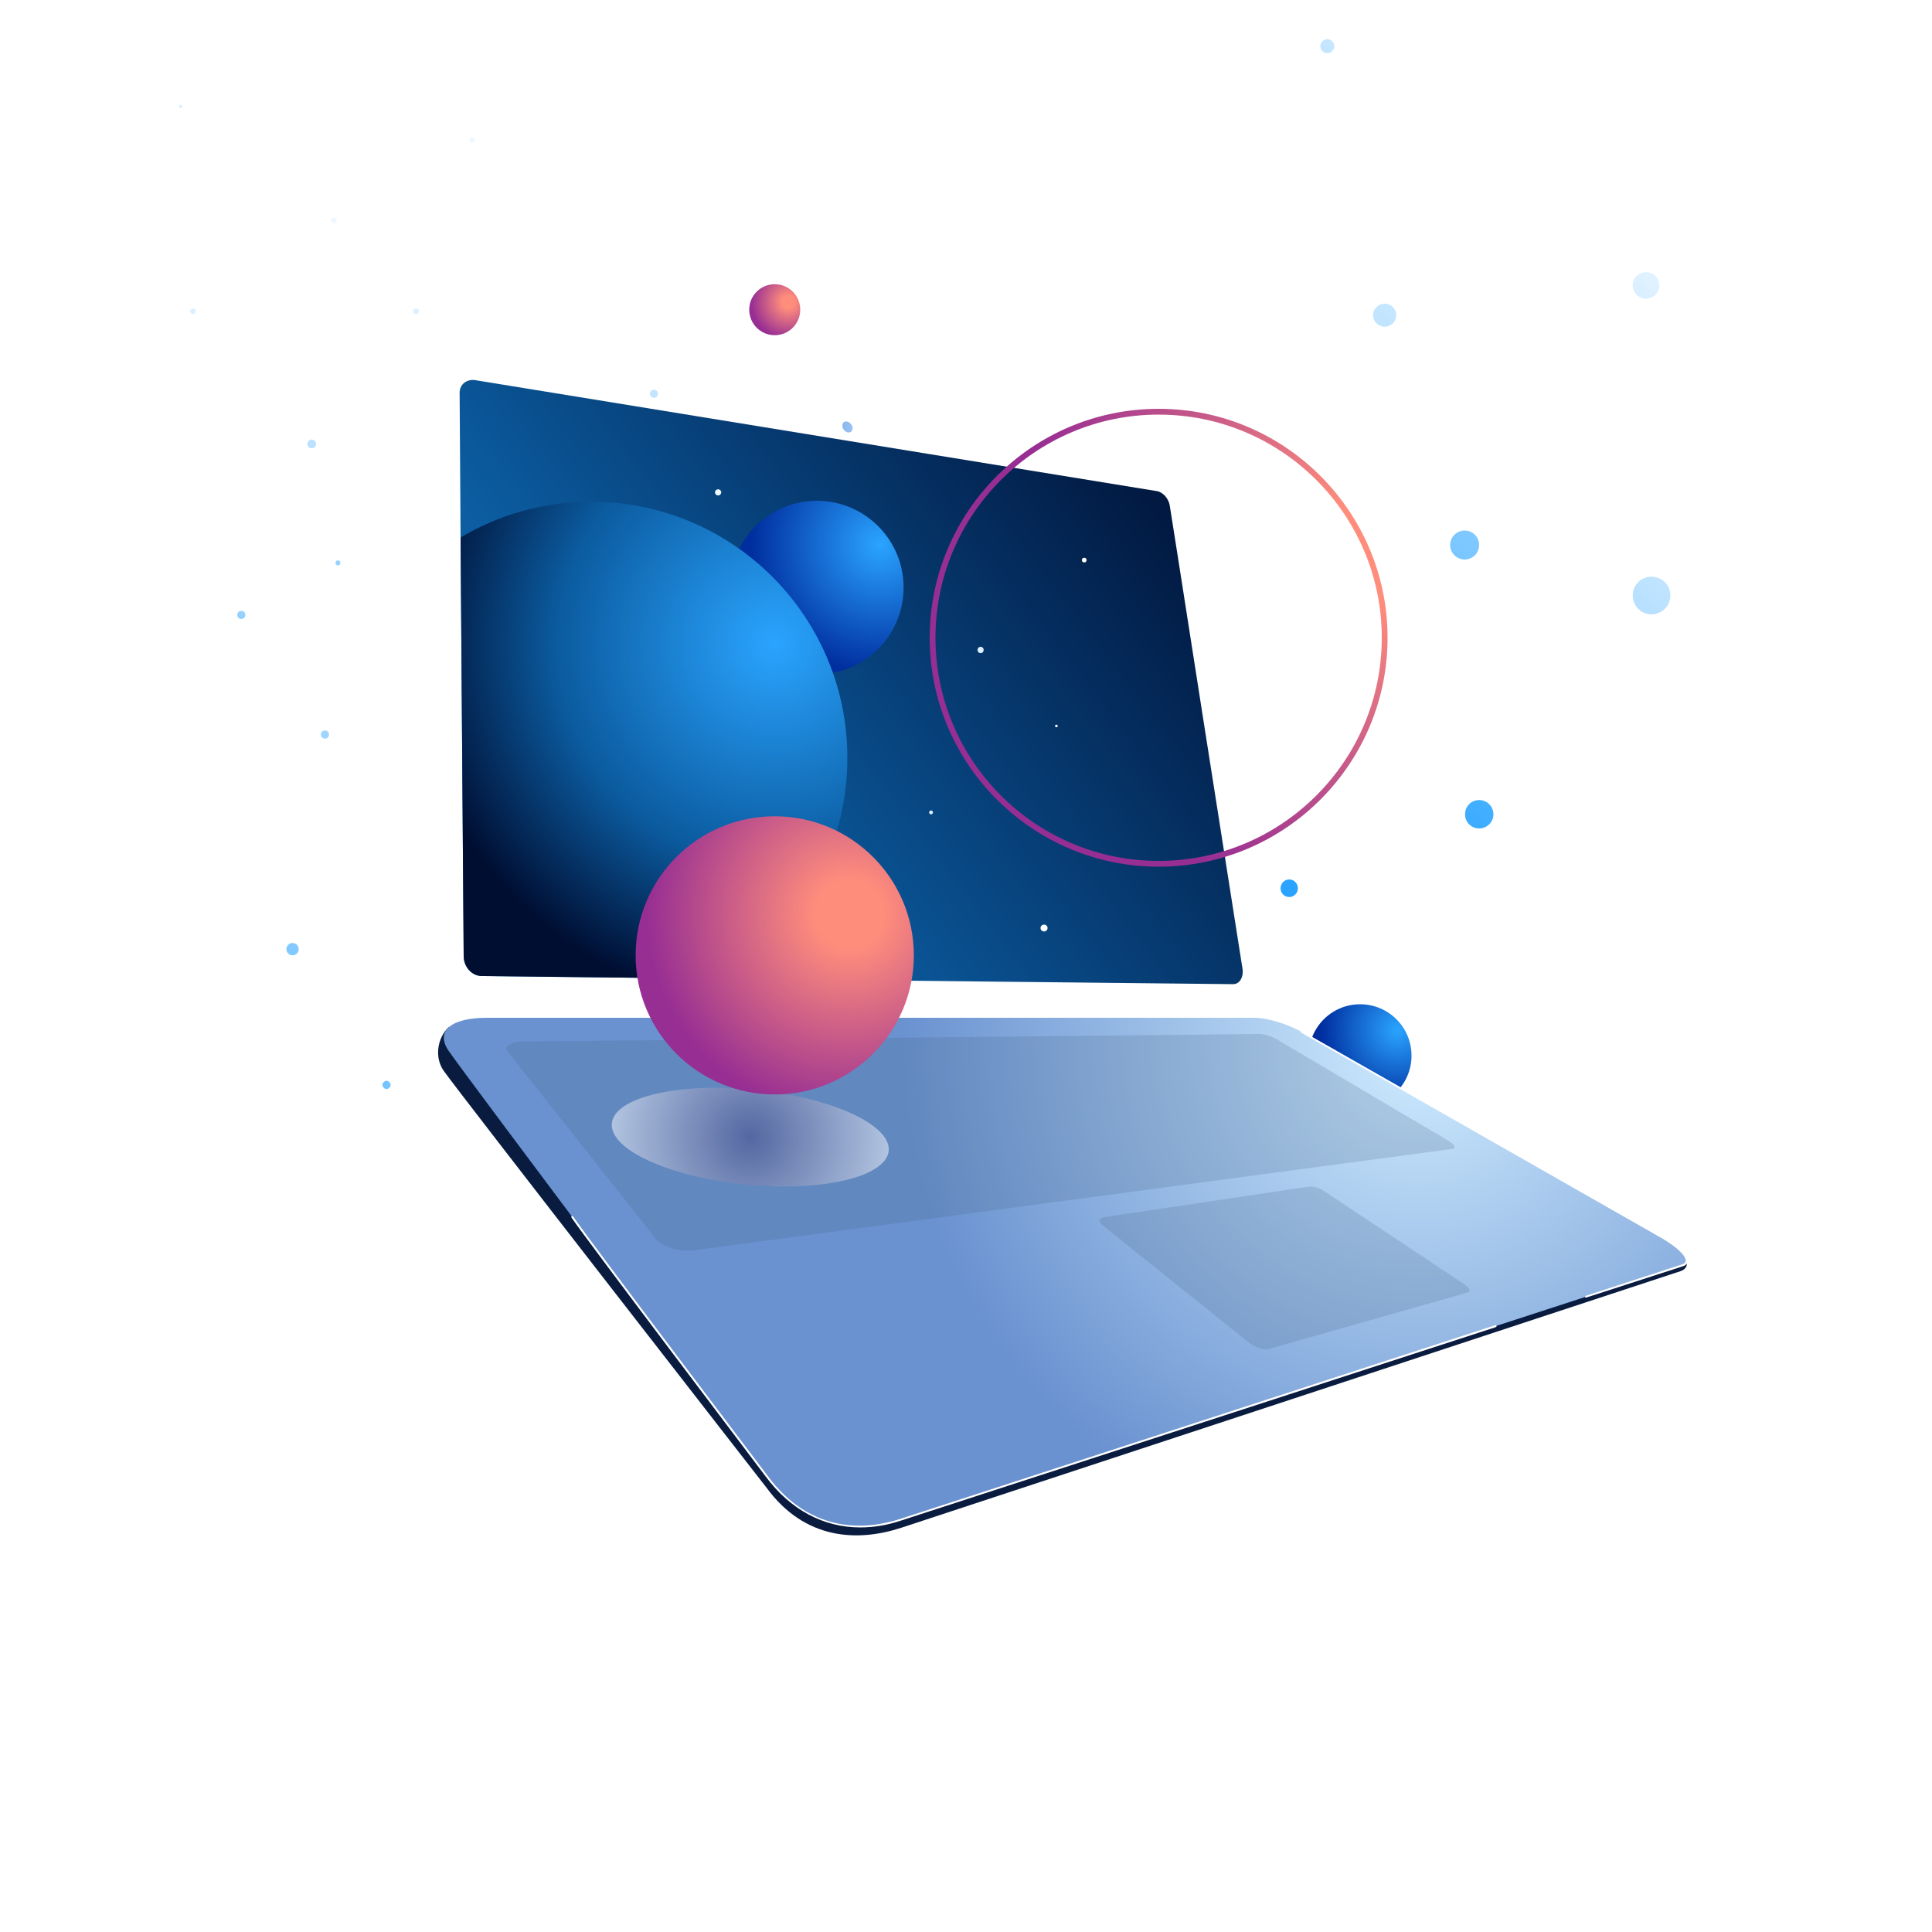 <svg version="1.2" xmlns="http://www.w3.org/2000/svg" viewBox="0 0 1000 1000" width="1000" height="1000">
	<title>2251795-ai</title>
	<defs>
		<clipPath clipPathUnits="userSpaceOnUse" id="cp1">
			<path d="m1000 1000h-1000v-1000h1000z"/>
		</clipPath>
		<clipPath clipPathUnits="userSpaceOnUse" id="cp2">
			<path d="m1000 1000h-1000v-1000h1000z"/>
		</clipPath>
		<linearGradient id="g1" x2="1" gradientUnits="userSpaceOnUse" gradientTransform="matrix(-483.827,241.914,-241.922,-483.843,269.909,129.117)">
			<stop offset="0" stop-color="#ffffff"/>
			<stop offset="1" stop-color="#2aa4ff"/>
		</linearGradient>
		<linearGradient id="g2" x2="1" gradientUnits="userSpaceOnUse" gradientTransform="matrix(-483.803,241.902,-241.902,-483.803,286.111,149.827)">
			<stop offset="0" stop-color="#ffffff"/>
			<stop offset="1" stop-color="#2aa4ff"/>
		</linearGradient>
		<linearGradient id="g3" x2="1" gradientUnits="userSpaceOnUse" gradientTransform="matrix(-483.821,241.911,-241.914,-483.826,175.003,15.713)">
			<stop offset="0" stop-color="#ffffff"/>
			<stop offset="1" stop-color="#2aa4ff"/>
		</linearGradient>
		<linearGradient id="g4" x2="1" gradientUnits="userSpaceOnUse" gradientTransform="matrix(-483.831,241.916,-241.913,-483.826,320.207,153.694)">
			<stop offset="0" stop-color="#ffffff"/>
			<stop offset="1" stop-color="#2aa4ff"/>
		</linearGradient>
		<linearGradient id="g5" x2="1" gradientUnits="userSpaceOnUse" gradientTransform="matrix(-483.829,241.915,-241.916,-483.831,437.126,353.196)">
			<stop offset="0" stop-color="#ffffff"/>
			<stop offset="1" stop-color="#2aa4ff"/>
		</linearGradient>
		<linearGradient id="g6" x2="1" gradientUnits="userSpaceOnUse" gradientTransform="matrix(-483.842,241.921,-241.913,-483.826,317.044,168.392)">
			<stop offset="0" stop-color="#ffffff"/>
			<stop offset="1" stop-color="#2aa4ff"/>
		</linearGradient>
		<linearGradient id="g7" x2="1" gradientUnits="userSpaceOnUse" gradientTransform="matrix(-483.822,241.912,-241.921,-483.84,283.341,55.066)">
			<stop offset="0" stop-color="#ffffff"/>
			<stop offset="1" stop-color="#2aa4ff"/>
		</linearGradient>
		<linearGradient id="g8" x2="1" gradientUnits="userSpaceOnUse" gradientTransform="matrix(-483.822,241.912,-241.921,-483.84,211.736,96.805)">
			<stop offset="0" stop-color="#ffffff"/>
			<stop offset="1" stop-color="#2aa4ff"/>
		</linearGradient>
		<linearGradient id="g9" x2="1" gradientUnits="userSpaceOnUse" gradientTransform="matrix(-483.829,241.915,-241.913,-483.826,515.832,406.824)">
			<stop offset="0" stop-color="#ffffff"/>
			<stop offset="1" stop-color="#2aa4ff"/>
		</linearGradient>
		<linearGradient id="g10" x2="1" gradientUnits="userSpaceOnUse" gradientTransform="matrix(-483.833,241.917,-241.908,-483.815,299.528,121.202)">
			<stop offset="0" stop-color="#ffffff"/>
			<stop offset="1" stop-color="#2aa4ff"/>
		</linearGradient>
		<linearGradient id="g11" x2="1" gradientUnits="userSpaceOnUse" gradientTransform="matrix(-483.833,241.917,-241.908,-483.815,184.09,121.202)">
			<stop offset="0" stop-color="#ffffff"/>
			<stop offset="1" stop-color="#2aa4ff"/>
		</linearGradient>
		<linearGradient id="g12" x2="1" gradientUnits="userSpaceOnUse" gradientTransform="matrix(-483.821,241.911,-241.911,-483.821,411.536,174.993)">
			<stop offset="0" stop-color="#ffffff"/>
			<stop offset="1" stop-color="#2aa4ff"/>
		</linearGradient>
		<linearGradient id="g13" x2="1" gradientUnits="userSpaceOnUse" gradientTransform="matrix(-483.825,241.913,-241.916,-483.831,477.196,137.617)">
			<stop offset="0" stop-color="#ffffff"/>
			<stop offset="1" stop-color="#2aa4ff"/>
		</linearGradient>
		<linearGradient id="g14" x2="1" gradientUnits="userSpaceOnUse" gradientTransform="matrix(-483.825,241.913,-241.917,-483.833,388.956,272.972)">
			<stop offset="0" stop-color="#ffffff"/>
			<stop offset="1" stop-color="#2aa4ff"/>
		</linearGradient>
		<linearGradient id="g15" x2="1" gradientUnits="userSpaceOnUse" gradientTransform="matrix(-483.825,241.913,-241.916,-483.831,364.546,201.585)">
			<stop offset="0" stop-color="#ffffff"/>
			<stop offset="1" stop-color="#2aa4ff"/>
		</linearGradient>
		<radialGradient id="g16" cx="0" cy="0" r="1" gradientUnits="userSpaceOnUse" gradientTransform="matrix(-32.02,23.241,-23.241,-32.02,723.236,533.209)">
			<stop offset="0" stop-color="#2aa4ff"/>
			<stop offset="1" stop-color="#002e9f"/>
		</radialGradient>
		<linearGradient id="g17" x2="1" gradientUnits="userSpaceOnUse" gradientTransform="matrix(-621.316,481.725,-543.326,-700.767,738.947,371.563)">
			<stop offset="0" stop-color="#000e32"/>
			<stop offset=".402" stop-color="#0b5b9f"/>
			<stop offset="1" stop-color="#2aa4ff"/>
		</linearGradient>
		<linearGradient id="g18" x2="1" gradientUnits="userSpaceOnUse" gradientTransform="matrix(-533.422,266.711,-266.717,-533.432,537.337,303.646)">
			<stop offset="0" stop-color="#ffffff"/>
			<stop offset="1" stop-color="#2aa4ff"/>
		</linearGradient>
		<linearGradient id="g19" x2="1" gradientUnits="userSpaceOnUse" gradientTransform="matrix(-533.423,266.712,-266.721,-533.441,542.87,378.721)">
			<stop offset="0" stop-color="#ffffff"/>
			<stop offset="1" stop-color="#2aa4ff"/>
		</linearGradient>
		<linearGradient id="g20" x2="1" gradientUnits="userSpaceOnUse" gradientTransform="matrix(-533.435,266.718,-266.718,-533.435,571.768,377.018)">
			<stop offset="0" stop-color="#ffffff"/>
			<stop offset="1" stop-color="#2aa4ff"/>
		</linearGradient>
		<linearGradient id="g21" x2="1" gradientUnits="userSpaceOnUse" gradientTransform="matrix(-533.42,266.711,-266.711,-533.42,532.925,486.763)">
			<stop offset="0" stop-color="#ffffff"/>
			<stop offset="1" stop-color="#2aa4ff"/>
		</linearGradient>
		<linearGradient id="g22" x2="1" gradientUnits="userSpaceOnUse" gradientTransform="matrix(-533.426,266.713,-266.713,-533.426,414.618,235.817)">
			<stop offset="0" stop-color="#ffffff"/>
			<stop offset="1" stop-color="#2aa4ff"/>
		</linearGradient>
		<linearGradient id="g23" x2="1" gradientUnits="userSpaceOnUse" gradientTransform="matrix(-533.431,266.716,-266.72,-533.438,600.401,292.419)">
			<stop offset="0" stop-color="#ffffff"/>
			<stop offset="1" stop-color="#2aa4ff"/>
		</linearGradient>
		<radialGradient id="g24" cx="0" cy="0" r="1" gradientUnits="userSpaceOnUse" gradientTransform="matrix(-27.039,14.101,-14.101,-27.039,446.924,222.139)">
			<stop offset="0" stop-color="#a2ceff"/>
			<stop offset=".994" stop-color="#6a92d0"/>
		</radialGradient>
		<radialGradient id="g25" cx="0" cy="0" r="1" gradientUnits="userSpaceOnUse" gradientTransform="matrix(-170.097,208.478,-208.478,-170.097,733.622,539.225)">
			<stop offset="0" stop-color="#cfecff"/>
			<stop offset=".994" stop-color="#6a92d0"/>
		</radialGradient>
		<radialGradient id="g26" cx="0" cy="0" r="1" gradientUnits="userSpaceOnUse" gradientTransform="matrix(-54.083,39.254,-39.254,-54.083,455.357,281.893)">
			<stop offset="0" stop-color="#2aa4ff"/>
			<stop offset="1" stop-color="#002e9f"/>
		</radialGradient>
		<radialGradient id="g27" cx="0" cy="0" r="1" gradientUnits="userSpaceOnUse" gradientTransform="matrix(-120.961,144.223,-144.223,-120.961,400.983,333.359)">
			<stop offset="0" stop-color="#2aa4ff"/>
			<stop offset=".598" stop-color="#0b5b9f"/>
			<stop offset="1" stop-color="#000e32"/>
		</radialGradient>
		<radialGradient id="g28" cx="0" cy="0" r="1" gradientUnits="userSpaceOnUse" gradientTransform="matrix(71.646,7.135,-7.135,71.646,388.334,588.582)">
			<stop offset="0" stop-color="#464682"/>
			<stop offset="1" stop-color="#ffffff"/>
		</radialGradient>
		<radialGradient id="g29" cx="0" cy="0" r="1" gradientUnits="userSpaceOnUse" gradientTransform="matrix(-68.04,80.253,-80.253,-68.04,439.855,473.22)">
			<stop offset=".167" stop-color="#ff8d7c"/>
			<stop offset="1" stop-color="#972e93"/>
		</radialGradient>
		<radialGradient id="g30" cx="0" cy="0" r="1" gradientUnits="userSpaceOnUse" gradientTransform="matrix(-12.455,14.69,-14.69,-12.455,408.098,156.439)">
			<stop offset=".167" stop-color="#ff8d7c"/>
			<stop offset="1" stop-color="#972e93"/>
		</radialGradient>
		<linearGradient id="g31" x2="1" gradientUnits="userSpaceOnUse" gradientTransform="matrix(-317.709,331.134,-331.134,-317.709,1056.939,132.831)">
			<stop offset="0" stop-color="#ffffff"/>
			<stop offset="1" stop-color="#2aa4ff"/>
		</linearGradient>
		<linearGradient id="g32" x2="1" gradientUnits="userSpaceOnUse" gradientTransform="matrix(-350.277,365.078,-365.079,-350.278,1083.916,34.729)">
			<stop offset="0" stop-color="#ffffff"/>
			<stop offset="1" stop-color="#2aa4ff"/>
		</linearGradient>
		<linearGradient id="g33" x2="1" gradientUnits="userSpaceOnUse" gradientTransform="matrix(-317.709,331.134,-331.134,-317.709,812.53,75.477)">
			<stop offset="0" stop-color="#ffffff"/>
			<stop offset="1" stop-color="#2aa4ff"/>
		</linearGradient>
		<linearGradient id="g34" x2="1" gradientUnits="userSpaceOnUse" gradientTransform="matrix(-317.71,331.135,-331.135,-317.71,819.102,90.046)">
			<stop offset="0" stop-color="#ffffff"/>
			<stop offset="1" stop-color="#2aa4ff"/>
		</linearGradient>
		<linearGradient id="g35" x2="1" gradientUnits="userSpaceOnUse" gradientTransform="matrix(-350.281,365.082,-365.082,-350.281,788.23,-74.209)">
			<stop offset="0" stop-color="#ffffff"/>
			<stop offset="1" stop-color="#2aa4ff"/>
		</linearGradient>
		<linearGradient id="g36" x2="1" gradientUnits="userSpaceOnUse" gradientTransform="matrix(-317.71,331.135,-331.135,-317.71,960.284,86.666)">
			<stop offset="0" stop-color="#ffffff"/>
			<stop offset="1" stop-color="#2aa4ff"/>
		</linearGradient>
		<linearGradient id="g37" x2="1" gradientUnits="userSpaceOnUse" gradientTransform="matrix(-317.709,331.133,-331.133,-317.709,965.726,212.563)">
			<stop offset="0" stop-color="#ffffff"/>
			<stop offset="1" stop-color="#2aa4ff"/>
		</linearGradient>
		<linearGradient id="g38" x2="1" gradientUnits="userSpaceOnUse" gradientTransform="matrix(-224.654,234.147,-234.147,-224.654,894.813,117.18)">
			<stop offset="0" stop-color="#ffffff"/>
			<stop offset="1" stop-color="#2aa4ff"/>
		</linearGradient>
		<linearGradient id="g39" x2="1" gradientUnits="userSpaceOnUse" gradientTransform="matrix(-317.71,331.135,-331.135,-317.71,932.468,200.193)">
			<stop offset="0" stop-color="#ffffff"/>
			<stop offset="1" stop-color="#2aa4ff"/>
		</linearGradient>
		<radialGradient id="g40" cx="0" cy="0" r="1" gradientUnits="userSpaceOnUse" gradientTransform="matrix(-121.055,119.473,-119.473,-121.055,695.407,291.099)">
			<stop offset=".167" stop-color="#ff8d7c"/>
			<stop offset="1" stop-color="#972e93"/>
		</radialGradient>
		<clipPath clipPathUnits="userSpaceOnUse" id="cp3">
			<path d="m1000 1000h-1000v-1000h1000z"/>
		</clipPath>
	</defs>
	<style>
		.s0 { fill: #ffffff } 
		.s1 { fill: url(#g1) } 
		.s2 { fill: url(#g2) } 
		.s3 { fill: url(#g3) } 
		.s4 { fill: url(#g4) } 
		.s5 { fill: url(#g5) } 
		.s6 { fill: url(#g6) } 
		.s7 { fill: url(#g7) } 
		.s8 { fill: url(#g8) } 
		.s9 { fill: url(#g9) } 
		.s10 { fill: url(#g10) } 
		.s11 { fill: url(#g11) } 
		.s12 { fill: url(#g12) } 
		.s13 { fill: url(#g13) } 
		.s14 { fill: url(#g14) } 
		.s15 { fill: url(#g15) } 
		.s16 { fill: url(#g16) } 
		.s17 { fill: url(#g17) } 
		.s18 { fill: url(#g18) } 
		.s19 { fill: url(#g19) } 
		.s20 { fill: url(#g20) } 
		.s21 { fill: url(#g21) } 
		.s22 { fill: url(#g22) } 
		.s23 { fill: url(#g23) } 
		.s24 { fill: url(#g24) } 
		.s25 { fill: #091c3f } 
		.s26 { fill: url(#g25) } 
		.s27 { opacity: .2;mix-blend-mode: multiply;fill: #446082 } 
		.s28 { fill: url(#g26) } 
		.s29 { fill: url(#g27) } 
		.s30 { opacity: .5;mix-blend-mode: multiply;fill: url(#g28) } 
		.s31 { fill: url(#g29) } 
		.s32 { fill: url(#g30) } 
		.s33 { fill: url(#g31) } 
		.s34 { fill: url(#g32) } 
		.s35 { fill: url(#g33) } 
		.s36 { fill: url(#g34) } 
		.s37 { fill: url(#g35) } 
		.s38 { fill: url(#g36) } 
		.s39 { fill: url(#g37) } 
		.s40 { fill: url(#g38) } 
		.s41 { fill: url(#g39) } 
		.s42 { fill: url(#g40) } 
	</style>
	<g id="Background">
		<g id="&lt;Group&gt;">
			<path id="&lt;Path&gt;" class="s0" d="m1000 1000h-1000v-1000h1000z"/>
		</g>
	</g>
	<g id="Objects">
		<g id="Objects 2 ">
			<g id="&lt;Group&gt;">
				<g id="&lt;Group&gt;">
					<g id="&lt;Clip Group&gt;" clip-path="url(#cp1)">
					</g>
				</g>
			</g>
			<g id="&lt;Group&gt;">
				<g id="&lt;Group&gt;">
					<g id="&lt;Clip Group&gt;" clip-path="url(#cp2)">
					</g>
					<g id="&lt;Group&gt;">
						<path id="&lt;Path&gt;" class="s1" d="m290.8 115.9c0.4-0.5 1.1-0.5 1.5 0 0.5 0.4 0.5 1.1 0 1.5-0.4 0.5-1.1 0.5-1.5 0-0.5-0.4-0.5-1.1 0-1.5z"/>
						<path id="&lt;Path&gt;" class="s2" d="m289.2 146.7c0.3-0.2 0.6-0.2 0.9 0 0.2 0.2 0.2 0.6 0 0.9-0.3 0.2-0.6 0.2-0.9 0-0.2-0.3-0.2-0.7 0-0.9z"/>
						<path id="&lt;Path&gt;" class="s3" d="m92.9 54.5c0.3-0.4 0.9-0.4 1.2 0 0.4 0.3 0.4 0.9 0 1.3-0.3 0.3-0.9 0.3-1.2 0-0.4-0.4-0.4-1 0-1.3z"/>
						<path id="&lt;Path&gt;" class="s4" d="m159.8 228.2c0.8-0.9 2.2-0.9 3.1 0 0.9 0.9 0.9 2.3 0 3.2-0.9 0.8-2.3 0.8-3.1 0-0.9-0.9-0.9-2.3 0-3.2z"/>
						<path id="&lt;Path&gt;" class="s5" d="m149.2 489c1.2-1.2 3.2-1.2 4.5 0 1.2 1.3 1.2 3.3 0 4.5-1.3 1.3-3.3 1.3-4.5 0-1.3-1.2-1.3-3.2 0-4.5z"/>
						<path id="&lt;Path&gt;" class="s6" d="m322.7 161.4c0.6-0.6 1.6-0.6 2.3 0 0.6 0.7 0.6 1.7 0 2.3-0.7 0.6-1.7 0.6-2.3 0-0.6-0.6-0.6-1.6 0-2.3z"/>
						<path id="&lt;Path&gt;" class="s7" d="m243.4 71.3c0.6-0.6 1.5-0.6 2.1 0 0.5 0.6 0.5 1.5 0 2.1-0.6 0.5-1.5 0.5-2.1 0-0.6-0.6-0.6-1.5 0-2.1z"/>
						<path id="&lt;Path&gt;" class="s8" d="m171.8 113c0.5-0.5 1.5-0.5 2 0 0.6 0.6 0.6 1.5 0 2.1-0.5 0.6-1.5 0.6-2 0-0.6-0.6-0.6-1.5 0-2.1z"/>
						<path id="&lt;Path&gt;" class="s9" d="m198.6 560.1c0.8-0.9 2.1-0.9 2.9 0 0.9 0.8 0.9 2.1 0 2.9-0.8 0.9-2.1 0.9-2.9 0-0.9-0.8-0.9-2.1 0-2.9z"/>
						<path id="&lt;Path&gt;" class="s10" d="m214.3 160.1c0.6-0.6 1.5-0.6 2.1 0 0.5 0.5 0.5 1.5 0 2-0.6 0.6-1.5 0.6-2.1 0-0.6-0.5-0.6-1.5 0-2z"/>
						<path id="&lt;Path&gt;" class="s11" d="m98.9 160.1c0.5-0.6 1.5-0.6 2 0 0.6 0.5 0.6 1.5 0 2-0.5 0.6-1.5 0.6-2 0-0.6-0.5-0.6-1.5 0-2z"/>
						<path id="&lt;Path&gt;" class="s12" d="m174 292.3c-0.5-0.5-0.5-1.3 0-1.9 0.5-0.5 1.3-0.5 1.8 0 0.5 0.6 0.5 1.4 0 1.9-0.5 0.5-1.3 0.5-1.8 0z"/>
						<path id="&lt;Path&gt;" class="s13" d="m337 205.3c-0.8-0.8-0.8-2.2 0-3 0.9-0.8 2.2-0.8 3 0 0.8 0.8 0.8 2.2 0 3-0.8 0.8-2.1 0.8-3 0z"/>
						<path id="&lt;Path&gt;" class="s14" d="m166.7 381.7c-0.8-0.8-0.8-2.2 0-3 0.8-0.8 2.2-0.8 3 0 0.8 0.8 0.8 2.2 0 3-0.8 0.8-2.2 0.8-3 0z"/>
						<path id="&lt;Path&gt;" class="s15" d="m123.4 319.8c-0.8-0.9-0.8-2.2 0-3 0.8-0.8 2.1-0.8 3 0 0.8 0.8 0.8 2.1 0 3-0.9 0.8-2.2 0.8-3 0z"/>
						<path id="&lt;Compound Path&gt;" fill-rule="evenodd" class="s0" d="m408.7 874c-95.7 0-173.5-77.9-173.5-173.6 0-95.7 77.8-173.6 173.5-173.6 95.8 0 173.6 77.9 173.6 173.6 0 95.7-77.8 173.6-173.6 173.6zm0-346.2c-95.1 0-172.5 77.4-172.5 172.6 0 95.2 77.4 172.6 172.5 172.6 95.2 0 172.6-77.4 172.6-172.6 0-95.2-77.4-172.6-172.6-172.6z"/>
						<path id="&lt;Path&gt;" class="s16" d="m730.6 546.4c0 14.7-11.9 26.6-26.6 26.6-14.7 0-26.6-11.9-26.6-26.6 0-14.7 11.9-26.6 26.6-26.6 14.7 0 26.6 11.9 26.6 26.6z"/>
						<path id="&lt;Path&gt;" class="s0" d="m638.7 634.8c-68.2 0-136.5-25.9-188.4-77.9-0.2-0.2-0.2-0.5 0-0.7 0.2-0.2 0.5-0.2 0.7 0 103.5 103.5 272 103.5 375.5 0 103.6-103.6 103.6-272 0-375.6-103.5-103.5-272-103.5-375.5 0-0.2 0.2-0.5 0.2-0.7 0-0.2-0.2-0.2-0.5 0-0.7 103.9-103.9 273-103.9 376.9 0 104 103.9 104 273.1 0 377-51.9 52-120.2 77.9-188.5 77.9z"/>
						<g id="&lt;Group&gt;">
							<g id="&lt;Group&gt;">
								<path id="&lt;Path&gt;" class="s17" d="m638.3 509.4l-264.9-2.8-8.2-0.1-115.7-1.3c-5.2 0-9.4-4.6-9.5-10.2l-1.6-216.8-0.5-74.8c-0.1-4.4 3.7-7.4 8.3-6.6l352.6 57.4c3.2 0.5 6.2 4 6.7 7.7l3.9 24.7 13.5 86.3 20.2 128.4c0.7 4.5-1.5 8.1-4.8 8.1z"/>
								<path id="&lt;Path&gt;" class="s18" d="m560.3 289c0.5-0.4 1.3-0.4 1.8 0 0.4 0.5 0.4 1.3 0 1.8-0.5 0.4-1.3 0.4-1.8 0-0.4-0.5-0.4-1.3 0-1.8z"/>
								<path id="&lt;Path&gt;" class="s19" d="m546.3 375.3c0.3-0.3 0.7-0.3 1 0 0.2 0.2 0.2 0.7 0 0.9-0.3 0.3-0.7 0.3-1 0-0.3-0.2-0.3-0.7 0-0.9z"/>
								<path id="&lt;Path&gt;" class="s20" d="m481.2 419.8c0.4-0.4 1-0.4 1.4 0 0.4 0.4 0.4 1 0 1.4-0.4 0.4-1 0.4-1.4 0-0.4-0.4-0.4-1 0-1.4z"/>
								<path id="&lt;Path&gt;" class="s21" d="m539.1 479.1c0.7-0.7 1.9-0.7 2.6 0 0.7 0.7 0.7 1.8 0 2.5-0.7 0.7-1.9 0.7-2.6 0-0.7-0.7-0.7-1.8 0-2.5z"/>
								<path id="&lt;Path&gt;" class="s22" d="m370.6 253.7c0.6-0.6 1.6-0.6 2.2 0 0.7 0.6 0.7 1.7 0 2.3-0.6 0.6-1.6 0.6-2.2 0-0.7-0.6-0.7-1.7 0-2.3z"/>
								<path id="&lt;Path&gt;" class="s23" d="m506.4 335.3c0.7-0.7 1.7-0.7 2.3 0 0.6 0.6 0.6 1.6 0 2.3-0.6 0.6-1.6 0.6-2.3 0-0.6-0.7-0.6-1.7 0-2.3z"/>
								<path id="&lt;Path&gt;" class="s24" d="m441.3 221.4c0.1 1.6-0.9 2.6-2.4 2.4-1.5-0.2-2.8-1.7-2.9-3.3-0.1-1.5 0.9-2.6 2.4-2.3 1.4 0.2 2.7 1.7 2.9 3.2z"/>
							</g>
							<g id="&lt;Group&gt;">
								<path id="&lt;Path&gt;" class="s25" d="m869.7 658l-403.3 132.8c-22.4 7.3-49.7 6.4-69.6-20.7 0 0-158.9-204.1-167.1-215.8-5-7-3.3-17.2 2.6-22.7l417.2 8.9c6.4 0 17.1 3.2 24.2 7.2l197.2 100.7c2.4 3 4 7.9-1.2 9.6z"/>
								<path id="&lt;Path&gt;" class="s26" d="m871 654.9l-405.3 131.8c-22.4 7.3-49.1 4.2-69-22.8 0 0-156.5-208.2-164.5-220-7.3-10.7 2.1-17.1 19.8-17.1h397.5c6.4 0 17.1 3.3 24.2 7.3l186.4 106.2c11 6.3 16.1 12.9 10.9 14.6z"/>
								<path id="&lt;Path&gt;" class="s0" d="m232.7 524.1q-0.1 0-0.2 0c-8-4.8-13-13.8-13-23.5v-304.7c0-5.3 2.1-10 5.9-13.2 4.1-3.5 9.9-4.9 15.9-3.9l358.7 61.4c8 1.3 15.7 10.1 17.2 19.6l39.8 246.3c0.1 0.3-0.1 0.5-0.4 0.6-0.3 0-0.5-0.2-0.6-0.4l-39.8-246.4c-1.4-9-8.8-17.5-16.4-18.8l-358.7-61.3c-5.7-1-11.1 0.3-15 3.6-3.6 3.1-5.6 7.5-5.6 12.5v304.7c0 9.4 4.8 18 12.5 22.6 0.2 0.1 0.3 0.4 0.2 0.7-0.1 0.1-0.3 0.2-0.5 0.2z"/>
								<path id="&lt;Path&gt;" class="s0" d="m820.9 671.7c-0.2 0-0.4-0.2-0.4-0.4-0.1-0.2 0-0.5 0.3-0.6l50-16.3q1.6-0.5 1.7-1.7c0.3-2.2-3.6-6.8-12.7-12l-186.3-106.2c-0.3-0.1-0.4-0.4-0.2-0.7 0.1-0.2 0.4-0.3 0.6-0.1l186.4 106.1c8.5 4.9 13.5 9.8 13.2 13-0.1 0.9-0.5 2-2.4 2.6l-50 16.2q-0.1 0.1-0.2 0.1z"/>
								<path id="&lt;Path&gt;" class="s0" d="m445.3 790.6c-19 0-36.2-9.1-49-26.4-0.9-1.3-92.6-122.3-100.5-134-0.2-0.2-0.1-0.6 0.1-0.7 0.2-0.2 0.5-0.1 0.7 0.1 7.9 11.7 99.6 132.7 100.5 134 23.2 31.6 52.9 27.7 68.5 22.7l308.4-100.4c0.2-0.1 0.5 0.1 0.6 0.3 0.1 0.3-0.1 0.6-0.3 0.7l-308.4 100.3c-7 2.3-13.9 3.4-20.6 3.4z"/>
								<path id="&lt;Path&gt;" class="s27" d="m359.5 647.1c-7.6 1-16.7-1.6-20-5.8l-76.7-97c-2.2-2.8 1.6-5.1 8.3-5.2l380.5-3.9c2.4-0.1 6.7 1.2 9.5 2.9l88.5 52.3c3.4 2.1 4.4 4 2.1 4.3z"/>
								<path id="&lt;Path&gt;" class="s27" d="m657.2 698.1c-2.7 0.8-7.4-0.5-10.4-2.9l-76-60.9c-2.4-2-2.1-3.8 0.7-4.3l105.9-15.8c2-0.3 5.5 0.7 7.8 2.2l72.7 48.3c2.8 1.9 3.6 3.8 1.8 4.3z"/>
							</g>
						</g>
						<path id="&lt;Path&gt;" class="s28" d="m467.7 304.1c0 24.8-20.1 44.9-44.9 44.9-24.8 0-44.9-20.1-44.9-44.9 0-24.8 20.1-44.9 44.9-44.9 24.8 0 44.9 20.1 44.9 44.9z"/>
						<path id="&lt;Path&gt;" class="s29" d="m438.6 392.3c0 48.7-26.1 91.2-65.2 114.3l-8.2-0.1-115.7-1.3c-5.2 0-9.4-4.6-9.5-10.2l-1.6-216.8c19.8-11.8 42.9-18.5 67.6-18.5 73.3 0 132.6 59.4 132.6 132.6z"/>
						<path id="&lt;Path&gt;" class="s30" d="m460 595.7c-1.4 13.5-34.5 21.3-74.1 17.4-39.6-4-70.6-18.1-69.2-31.7 1.3-13.5 34.5-21.3 74.1-17.3 39.5 3.9 70.5 18.1 69.2 31.6z"/>
						<path id="&lt;Path&gt;" class="s31" d="m473 494.5c0 39.7-32.3 72-72 72-39.8 0-72-32.3-72-72 0-39.8 32.2-72 72-72 39.7 0 72 32.2 72 72z"/>
						<path id="&lt;Path&gt;" class="s32" d="m414.2 160.3c0 7.3-5.9 13.2-13.2 13.2-7.3 0-13.2-5.9-13.2-13.2 0-7.3 5.9-13.2 13.2-13.2 7.3 0 13.2 5.9 13.2 13.2z"/>
						<path id="&lt;Path&gt;" class="s33" d="m773 421.5c0 4-3.3 7.3-7.4 7.3-4.1 0-7.3-3.3-7.3-7.3 0-4.1 3.2-7.4 7.3-7.4 4.1 0 7.4 3.3 7.4 7.4z"/>
						<path id="&lt;Path&gt;" class="s34" d="m671.8 459.8c0 2.4-2 4.5-4.5 4.5-2.5 0-4.5-2.1-4.5-4.5 0-2.5 2-4.6 4.5-4.6 2.5 0 4.5 2.1 4.5 4.6z"/>
						<path id="&lt;Path&gt;" class="s35" d="m722.7 163.1c0 3.3-2.7 6-6 6-3.3 0-6-2.7-6-6 0-3.3 2.7-5.9 6-5.9 3.3 0 6 2.6 6 5.9z"/>
						<path id="&lt;Path&gt;" class="s36" d="m833.6 64.6c0 5.7-4.6 10.3-10.3 10.3-5.8 0-10.4-4.6-10.4-10.3 0-5.7 4.6-10.3 10.4-10.3 5.7 0 10.3 4.6 10.3 10.3z"/>
						<path id="&lt;Path&gt;" class="s37" d="m690.6 23.9c0 2-1.6 3.6-3.6 3.6-2 0-3.6-1.6-3.6-3.6 0-2 1.6-3.6 3.6-3.6 2 0 3.6 1.6 3.6 3.6z"/>
						<path id="&lt;Path&gt;" class="s38" d="m765.6 282.1c0 4.1-3.3 7.5-7.5 7.5-4.1 0-7.5-3.4-7.5-7.5 0-4.2 3.4-7.5 7.5-7.5 4.2 0 7.5 3.3 7.5 7.5z"/>
						<path id="&lt;Path&gt;" class="s39" d="m864.6 308.2c0 5.4-4.4 9.8-9.8 9.8-5.4 0-9.7-4.4-9.7-9.8 0-5.4 4.3-9.7 9.7-9.7 5.4 0 9.8 4.3 9.8 9.7z"/>
						<path id="&lt;Path&gt;" class="s40" d="m858.9 147.7c0 3.9-3.1 6.9-6.9 6.9-3.8 0-6.9-3-6.9-6.9 0-3.8 3.1-6.8 6.9-6.8 3.8 0 6.9 3 6.9 6.8z"/>
						<path id="&lt;Path&gt;" class="s41" d="m949.3 172.9c0 5.4-4.4 9.7-9.7 9.7-5.4 0-9.8-4.3-9.8-9.7 0-5.4 4.4-9.8 9.8-9.8 5.3 0 9.7 4.4 9.7 9.8z"/>
						<path id="&lt;Compound Path&gt;" fill-rule="evenodd" class="s42" d="m718.2 330.1c0 65.3-53.1 118.5-118.5 118.5-65.3 0-118.5-53.2-118.5-118.5 0-65.3 53.2-118.5 118.5-118.5 65.4 0 118.5 53.2 118.5 118.5zm-3 0c0-63.7-51.8-115.5-115.5-115.5-63.7 0-115.5 51.8-115.5 115.5 0 63.7 51.8 115.5 115.5 115.5 63.7 0 115.5-51.8 115.5-115.5z"/>
					</g>
				</g>
			</g>
			<g id="&lt;Group&gt;">
				<g id="&lt;Group&gt;">
					<g id="&lt;Clip Group&gt;" clip-path="url(#cp3)">
					</g>
				</g>
			</g>
		</g>
	</g>
</svg>